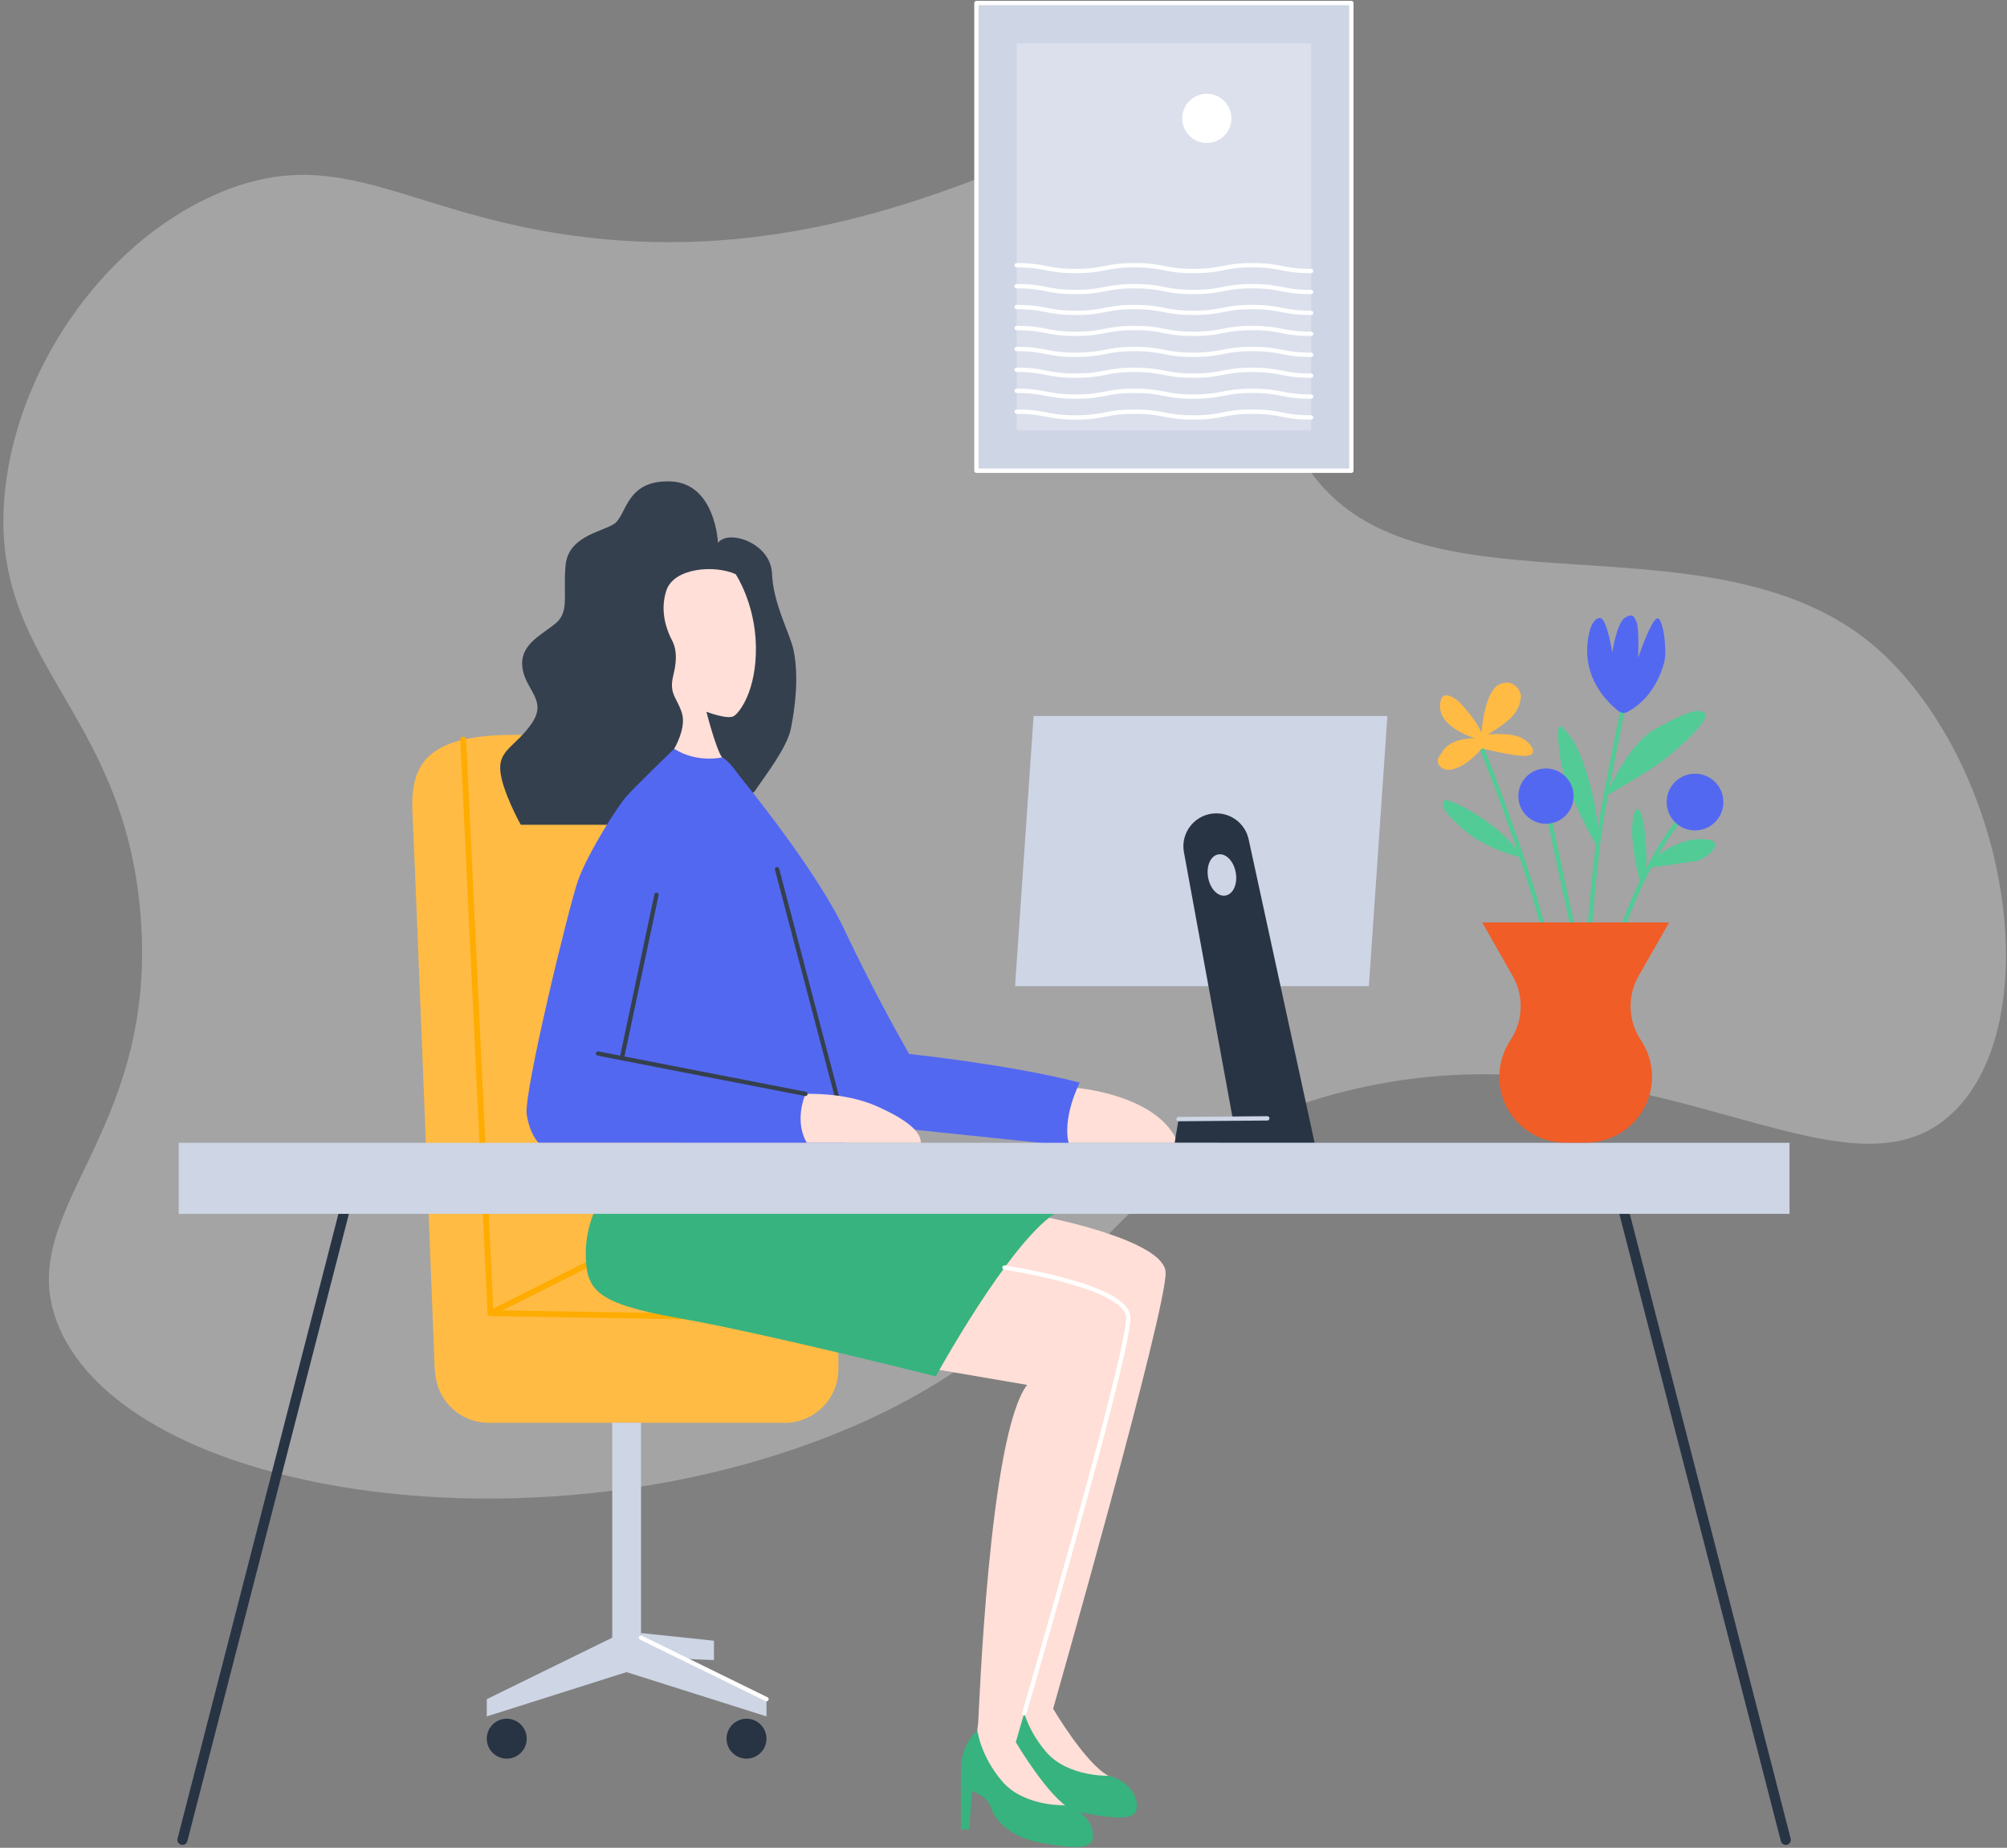 <svg xmlns="http://www.w3.org/2000/svg" xmlns:xlink="http://www.w3.org/1999/xlink" class="" width="1387px" height="1277px" viewBox="0 0 1387 1277" version="1.1">
    <rect x="0" y="0" width="1387" height="1277" fill="#808080" stroke="none"/>
    <!-- Generator: Sketch 63.1 (92452) - https://sketch.com -->
    <title>Business Woman Working</title>
    <desc>Created by Webpixels.</desc>
    <g id="Page-1" stroke="none" stroke-width="1" fill="none" fill-rule="evenodd">
        <g id="business-woman-working" transform="translate(2, 2)">





            <path d="M1.6,335.7 C11.5,247.3 74.5,161.1 153,129.9 C236.8,96.5 282.1,148.2 404.7,162.2 C657,191 812.2,12 882.6,77.2 C936.8,127.4 843.9,232.7 901.3,320.4 C976.9,435.8 1194.9,340.7 1306.1,456.5 C1389.5,543.3 1410.2,705.2 1348.6,766 C1272.7,840.9 1135,700 926.8,752.4 C753.6,796 762.2,915.4 571.3,990.5 C360.3,1073.5 88.6,1030.4 39,915.7 C4.1,835 107.9,785.4 95.1,630 C83.4,485.9 -11.7,455.7 1.6,335.7 Z" id="Path" fill="rgba(248, 249, 250, 0.30)" fill-rule="nonzero"/>
            <path d="M298.4,943.8 C298.4,943.8 284.8,593.2 283.1,561.5 C281.4,529.7 289.1,506.7 349.4,505.9 C409.8,505 446.3,515.5 446.3,515.5 C446.3,515.5 473.4,512.7 471.8,681.9 C470.2,851.1 456.7,897.9 456.7,897.9 L540.8,899.1 C561.1,899.4 577.4,915.9 577.4,936.2 L577.4,944.2 C577.4,964.7 560.8,981.3 540.3,981.3 L335.7,981.3 C316.8,981.3 301,967.1 298.9,948.4 L298.4,943.8 Z" id="Path" fill="#ffbb44" fill-rule="nonzero"/>
            <polyline id="Path" stroke="#FEAC00" stroke-width="4" stroke-linecap="round" stroke-linejoin="round" points="318.1 509.1 337 905.5 542.6 908.9"/>
            <path d="M494.2,373.2 C494.2,373.2 492.5,331.8 461.3,330.7 C430.1,329.6 431.3,354.5 422.2,360.2 C413.1,365.9 390.5,368.7 388.8,389.1 C387.1,409.5 391.6,420.8 382,428.8 C372.4,436.8 357.1,443.3 359,459.1 C360.9,474.9 376.3,481.5 365.8,497.4 C355.3,513.3 342.8,515.8 343.7,530 C344.6,544.2 357.9,568 357.9,568 L419,568 C419,568 513,554.7 519.8,544.5 C526.6,534.3 542,514.7 544.6,501.4 C547.2,488.1 550.3,467 546.5,447.7 C544.2,436.2 532.3,415.5 531.5,394.2 C530.5,372.9 501,363.6 494.2,373.2 Z" id="Path" fill="#35404e" fill-rule="nonzero"/>
            <line x1="337" y1="905.5" x2="409.6" y2="869.1" id="Path" stroke="#FEAC00" stroke-width="4" stroke-linecap="round" stroke-linejoin="round"/>
            <path d="M1102.1,583.6 C1102.1,583.6 1078.4,544.1 1075.6,518 C1072.8,491.9 1077.1,499.1 1084.2,508.4 C1091.2,517.6 1104.8,558.6 1102.1,583.6 Z" id="Path" fill="#52CB96" fill-rule="nonzero"/>
            <path d="M1107.6,548.2 C1107.6,548.2 1122.9,511.9 1142.4,501.5 C1161.9,491.1 1170.9,486.9 1176,490.7 C1181.1,494.5 1158.6,515.1 1146.7,524 C1134.8,532.9 1107.6,548.2 1107.6,548.2 Z" id="Path" fill="#52CB96" fill-rule="nonzero"/>
            <path d="M722.9,839.6 C722.9,839.6 801.2,855.1 803.5,876.7 C805.8,898.3 725.8,1178.9 725.8,1178.9 C725.8,1178.9 748.2,1216.9 763.8,1225.1 C763.8,1225.1 779.1,1235.3 777.4,1241.5 C775.7,1247.7 756.4,1246.9 741.1,1241.5 C725.8,1236.1 692.6,1206.6 693.8,1199.5 C694.9,1192.4 699.2,1173.1 699.8,1165.5 C700.4,1157.8 707.2,966.4 733.6,932 L672.9,921.6 C672.8,921.6 672.8,854.8 722.9,839.6 Z" id="Path" fill="#FFDFD7" fill-rule="nonzero"/>
            <path d="M703.7,1173.3 C703.7,1173.3 692.6,1183.2 692.4,1199.1 C692.2,1215 692.4,1242 692.4,1242 L698,1242 L700.1,1215.5 C700.1,1215.5 710.3,1218.5 713.1,1226.8 C715.9,1235.1 725.2,1246.8 747.1,1251 C769,1255.2 781.9,1255.6 783.4,1248.7 C784.9,1241.8 780.3,1229.4 764.2,1225.2 C764.2,1225.2 736,1226.3 720.9,1208.7 C705.8,1191.1 703.7,1173.3 703.7,1173.3 Z" id="Path" fill="#37B37F" fill-rule="nonzero"/>
            <path d="M692.2,874 C692.2,874 775.5,886.3 777.7,907.8 C780,929.3 700,1202 700,1202 C700,1202 722.4,1240 738,1248.2 C738,1248.2 753.3,1258.4 751.6,1264.6 C749.9,1270.8 730.6,1270 715.3,1264.6 C700,1259.2 666.8,1229.7 668,1222.6 C669.2,1215.5 673.4,1196.2 674,1188.6 C674.6,1181 681.4,989.5 707.8,955.1 L647.1,944.7 C647.1,944.8 642.1,889.2 692.2,874 Z" id="Path" fill="#FFDFD7" fill-rule="nonzero"/>
            <path d="M742.5,749.9 C742.5,749.9 798.7,754.6 812,787.8 L736.5,787.8 C736.5,787.8 731,771.3 733.3,762.4 C735.6,753.5 742.5,749.9 742.5,749.9 Z" id="Path" fill="#FFDFD7" fill-rule="nonzero"/>
            <path d="M501.3,524.8 C501.3,524.8 559.8,594.3 581.7,640.8 C603.6,687.3 626.3,726.4 626.3,726.4 C626.3,726.4 696.6,733.8 744.2,746.2 C744.2,746.2 731.3,770.9 737,789.9 L573.8,772.9 L501.3,552.3 L501.3,528.8 L501.3,524.8 Z" id="Path" fill="#5368f1" fill-rule="nonzero"/>
            <path d="M463.9,515.5 C463.9,515.5 437.9,540.6 431.1,548.2 C424.3,555.8 403.9,588.3 397.5,606.4 C391.1,624.5 359.7,753.8 362,768.2 C364.3,782.6 370.3,787.9 370.3,787.9 L581.8,787.9 C581.8,787.9 570.3,715.1 562.9,693 C555.5,670.9 531.2,585.3 531.2,585.3 C531.2,585.3 514.5,532.1 497.2,521.4 L463.9,515.5 Z" id="Path" fill="#5368f1" fill-rule="nonzero"/>
            <line x1="451.7" y1="616.4" x2="427.9" y2="728.7" id="Path" stroke="#35404e" stroke-width="3" stroke-linecap="round" stroke-linejoin="round"/>
            <line x1="535" y1="598.7" x2="576.2" y2="755.2" id="Path" stroke="#35404e" stroke-width="3" stroke-linecap="round" stroke-linejoin="round"/>
            <path d="M554.6,754 C554.6,754 581.5,752.7 603.2,762.2 C625,771.8 634.4,780.1 634.4,787.8 L555.6,787.8 C555.7,787.8 546.5,775.2 554.6,754 Z" id="Path" fill="#FFDFD7" fill-rule="nonzero"/>
            <line x1="554.6" y1="754" x2="411.3" y2="726.1" id="Path" stroke="#35404e" stroke-width="3" stroke-linecap="round" stroke-linejoin="round"/>
            <path d="M414.9,823.7 C414.9,823.7 402.4,841.1 402.8,865.3 C403.2,889.5 409.6,898.9 467.8,909.1 C526,919.3 644.7,949.2 644.7,949.2 C644.7,949.2 695,857.4 727.1,836.6 L414.9,823.7 Z" id="Path" fill="#37B37F" fill-rule="nonzero"/>
            <g id="Group" transform="translate(124, 836)" stroke="#283444" stroke-linecap="round" stroke-linejoin="round" stroke-width="7">
                <line x1="111.5" y1="0.9" x2="0.1" y2="433.5" id="Path"/>
                <line x1="996.7" y1="0.9" x2="1108.1" y2="433.5" id="Path"/>
            </g>
            <path d="M1022.2,516.1 C1023.7,517.6 1054.3,598.5 1063.4,635.5" id="Path" stroke="#52CB96" stroke-width="3" stroke-linecap="round" stroke-linejoin="round"/>
            <line x1="1069.1" y1="565.7" x2="1084.1" y2="635.5" id="Path" stroke="#52CB96" stroke-width="3" stroke-linecap="round" stroke-linejoin="round"/>
            <path d="M1119.6,487.4 C1119.6,487.4 1107.1,548.1 1103.7,571.3 C1100.3,594.5 1096.9,635.5 1096.9,635.5" id="Path" stroke="#52CB96" stroke-width="3" stroke-linecap="round" stroke-linejoin="round"/>
            <path d="M1120.7,635.5 C1120.7,635.5 1136.3,592 1157.8,565.7" id="Path" stroke="#52CB96" stroke-width="3" stroke-linecap="round" stroke-linejoin="round"/>
            <circle id="Oval" fill="#5368f1" fill-rule="nonzero" cx="1066.4" cy="548.2" r="19.1"/>
            <circle id="Oval" fill="#5368f1" fill-rule="nonzero" cx="1169.4" cy="552.3" r="19.6"/>
            <path d="M1017.3,508.1 C1017.3,508.1 993.2,501.4 993.2,486.2 C993.2,471 1006.4,483.1 1006.4,483.1 C1006.4,483.1 1018.4,495.3 1021.8,504.5 C1021.8,504.5 1023.7,475.4 1034.4,470.9 C1045.1,466.4 1049.4,476.8 1049.1,479.5 C1048.8,482.2 1048.1,488.2 1042.1,494.1 C1036.1,500 1026.1,505.6 1026.1,505.6 C1026.1,505.6 1044.1,503.6 1051.6,509.2 C1059.2,514.8 1060.3,521.1 1050.1,520.4 C1039.9,519.7 1022.1,515.2 1022.1,515.2 C1022.1,515.2 1013.9,525.6 1003.9,529.1 C993.9,532.6 989.6,524.9 992.5,521 C995.4,517 997.6,508.8 1017.3,508.1 Z" id="Path" fill="#ffbb44" fill-rule="nonzero"/>
            <path d="M1123,489.9 C1120.9,491.1 1118.4,490.9 1116.5,489.4 C1108.5,483.2 1088.4,463.9 1096.9,432.9 C1096.9,432.9 1099.2,425 1103.8,425.1 C1108.5,425.2 1112.2,448.9 1112.2,448.9 C1112.2,448.9 1115.3,428.8 1120.7,425.1 C1126.1,421.4 1127.6,424 1129.2,428.5 C1130.8,433 1130.1,452.6 1130.1,452.6 C1130.1,452.6 1137.9,429.2 1142.6,425.7 C1147.3,422.2 1150.3,448.1 1148.1,455.7 C1146.1,463 1140.4,480.2 1123,489.9 Z" id="Path" fill="#5368f1" fill-rule="nonzero"/>
            <path d="M1049.8,590.7 C1049.8,590.7 1025,585.2 1009,571 C993,556.8 994.1,553.4 996.5,551.2 C999,548.9 1036.8,567.8 1049.8,590.7 Z" id="Path" fill="#52CB96" fill-rule="nonzero"/>
            <path d="M1131.9,608.9 C1131.9,608.9 1122.2,575.8 1127.5,560.3 C1132.8,544.8 1138.1,590 1134.7,603.2 L1131.9,608.9 Z" id="Path" fill="#52CB96" fill-rule="nonzero"/>
            <path d="M1140.6,591.8 C1140.6,591.8 1156.4,577.1 1174.9,577.9 C1193.4,578.7 1177,592.1 1169.4,593.2 C1161.7,594.3 1137.5,597.7 1137.5,597.7 L1140.6,591.8 Z" id="Path" fill="#52CB96" fill-rule="nonzero"/>
            <polygon id="Path" fill="#CED5E5" fill-rule="nonzero" points="944 679.5 699.5 679.5 712.3 492.8 956.8 492.8"/>
            <path d="M860.9,578 C858.6,567.5 849.3,560.1 838.6,560.1 C824.4,560.1 813.6,573 816.2,587 L849.9,770.9 L812.5,771.4 L809.8,787.8 L906.5,787.8 L860.9,578 Z M845,616.9 C839.7,617.9 834.3,612.3 832.9,604.4 C831.5,596.5 834.6,589.4 839.9,588.5 C845.2,587.5 850.6,593.1 852,601 C853.4,608.9 850.3,615.9 845,616.9 Z" id="Shape" fill="#283444" fill-rule="nonzero"/>
            <rect id="Rectangle" fill="#CED5E5" fill-rule="nonzero" x="121.5" y="787.8" width="1113.2" height="49.1"/>
            <polygon id="Path" fill="#CED5E5" fill-rule="nonzero" points="441 1129.8 441 981.2 421.1 981.2 421.1 1129.8 334.4 1172.3 334.4 1184.2 431 1153.6 527.7 1184.2 527.7 1172.3"/>
            <polygon id="Path" fill="#CED5E5" fill-rule="nonzero" points="441 1126.6 491.4 1131.9 491.4 1145.3 441 1143.1"/>
            <circle id="Oval" fill="#283444" fill-rule="nonzero" cx="348.2" cy="1199.6" r="13.8"/>
            <circle id="Oval" fill="#283444" fill-rule="nonzero" cx="513.9" cy="1199.6" r="13.8"/>
            <path d="M673.4,1193.7 C673.4,1193.7 662.3,1203.6 662.1,1219.5 C661.9,1235.4 662.1,1262.4 662.1,1262.4 L667.7,1262.4 L669.8,1235.9 C669.8,1235.9 680,1238.9 682.8,1247.2 C685.6,1255.5 694.9,1267.2 716.8,1271.4 C738.7,1275.6 751.6,1276 753.1,1269.1 C754.6,1262.2 750,1249.8 733.9,1245.6 C733.9,1245.6 705.7,1246.7 690.6,1229.1 C675.5,1211.5 673.4,1193.7 673.4,1193.7 Z" id="Path" fill="#37B37F" fill-rule="nonzero"/>
            <path d="M1151.5,635.5 L1086.9,635.5 L1022.3,635.5 L1043.4,672.5 C1051.3,686.4 1050.7,703.6 1041.8,716.9 L1041.8,716.9 C1032.6,730.8 1031.6,748.6 1039.3,763.3 L1039.3,763.3 C1047.2,778.3 1062.7,787.7 1079.7,787.7 L1086.9,787.7 L1094.1,787.7 C1111.1,787.7 1126.6,778.3 1134.5,763.3 L1134.5,763.3 C1142.2,748.5 1141.3,730.7 1132,716.9 L1132,716.9 C1123.1,703.6 1122.5,686.4 1130.4,672.5 L1151.5,635.5 Z" id="Path" fill="#f05d27" fill-rule="nonzero"/>
            <line x1="441" y1="1129.8" x2="527.7" y2="1172.3" id="Path" stroke="#FFFFFF" stroke-width="3" stroke-linecap="round" stroke-linejoin="round"/>
            <path d="M692.2,874 C692.2,874 775.5,886.3 777.7,907.8 C779.6,925.8 724.2,1118.7 705.9,1182" id="Path" stroke="#FFFFFF" stroke-width="3" stroke-linecap="round" stroke-linejoin="round"/>
            <path d="M463.9,515.5 C463.9,515.5 472.6,501.1 469.2,490.6 C465.8,480 460.1,477.5 463.3,464.8 C466.5,452.1 464.9,445.1 462.3,440.3 C459.8,435.5 453.4,421.6 458.5,406.1 C463.6,390.6 491.3,388.1 506.4,394.8 C506.4,394.8 520,415 520.4,444.9 C520.8,474.8 509.4,490.3 505.1,492.9 C500.8,495.5 486.2,489.9 486.2,489.9 C486.2,489.9 492.6,515.2 497,521.5 C497.1,521.3 480.1,525.7 463.9,515.5 Z" id="Path" fill="#FFDFD7" fill-rule="nonzero"/>
            <line x1="812.5" y1="771.4" x2="873.8" y2="770.9" id="Path" stroke="#CED5E5" stroke-width="3" stroke-linecap="round" stroke-linejoin="round"/>
            <rect id="Rectangle" stroke="#FFFFFF" stroke-width="3" fill="#CED5E5" fill-rule="nonzero" stroke-linecap="round" stroke-linejoin="round" x="672.8" y="0.1" width="259.1" height="323.2"/>
            <rect id="Rectangle" fill="rgba(248, 249, 250, 0.30)" fill-rule="nonzero" x="700.6" y="27.9" width="203.5" height="267.6"/>
            <g id="Group" transform="translate(700, 181)" stroke="#FFFFFF" stroke-linecap="round" stroke-linejoin="round" stroke-width="3">
                <path d="M0.6,0.3 C21,0.3 21,4.3 41.3,4.3 C61.7,4.3 61.7,0.3 82,0.3 C102.4,0.3 102.4,4.3 122.7,4.3 C143.1,4.3 143.1,0.3 163.4,0.3 C183.8,0.3 183.8,4.3 204.1,4.3" id="Path"/>
                <path d="M0.6,14.8 C21,14.8 21,18.8 41.3,18.8 C61.7,18.8 61.7,14.8 82,14.8 C102.4,14.8 102.4,18.8 122.7,18.8 C143.1,18.8 143.1,14.8 163.4,14.8 C183.8,14.8 183.8,18.8 204.1,18.8" id="Path"/>
                <path d="M0.6,29.2 C21,29.2 21,33.2 41.3,33.2 C61.7,33.2 61.7,29.2 82,29.2 C102.4,29.2 102.4,33.2 122.7,33.2 C143.1,33.2 143.1,29.2 163.4,29.2 C183.8,29.2 183.8,33.2 204.1,33.2" id="Path"/>
                <path d="M0.6,43.7 C21,43.7 21,47.7 41.3,47.7 C61.7,47.7 61.7,43.7 82,43.7 C102.4,43.7 102.4,47.7 122.7,47.7 C143.1,47.7 143.1,43.7 163.4,43.7 C183.8,43.7 183.8,47.7 204.1,47.7" id="Path"/>
                <path d="M0.6,58.2 C21,58.2 21,62.2 41.3,62.2 C61.7,62.2 61.7,58.2 82,58.2 C102.4,58.2 102.4,62.2 122.7,62.2 C143.1,62.2 143.1,58.2 163.4,58.2 C183.8,58.2 183.8,62.2 204.1,62.2" id="Path"/>
                <path d="M0.6,72.6 C21,72.6 21,76.6 41.3,76.6 C61.7,76.6 61.7,72.6 82,72.6 C102.4,72.6 102.4,76.6 122.7,76.6 C143.1,76.6 143.1,72.6 163.4,72.6 C183.8,72.6 183.8,76.6 204.1,76.6" id="Path"/>
                <path d="M0.6,87.1 C21,87.1 21,91.1 41.3,91.1 C61.7,91.1 61.7,87.1 82,87.1 C102.4,87.1 102.4,91.1 122.7,91.1 C143.1,91.1 143.1,87.1 163.4,87.1 C183.8,87.1 183.8,91.1 204.1,91.1" id="Path"/>
                <path d="M0.6,101.5 C21,101.5 21,105.5 41.3,105.5 C61.7,105.5 61.7,101.5 82,101.5 C102.4,101.5 102.4,105.5 122.7,105.5 C143.1,105.5 143.1,101.5 163.4,101.5 C183.8,101.5 183.8,105.5 204.1,105.5" id="Path"/>
            </g>
            <circle id="Oval" fill="#FFFFFF" fill-rule="nonzero" cx="832" cy="79.8" r="17"/>
        </g>
    </g>
</svg>
